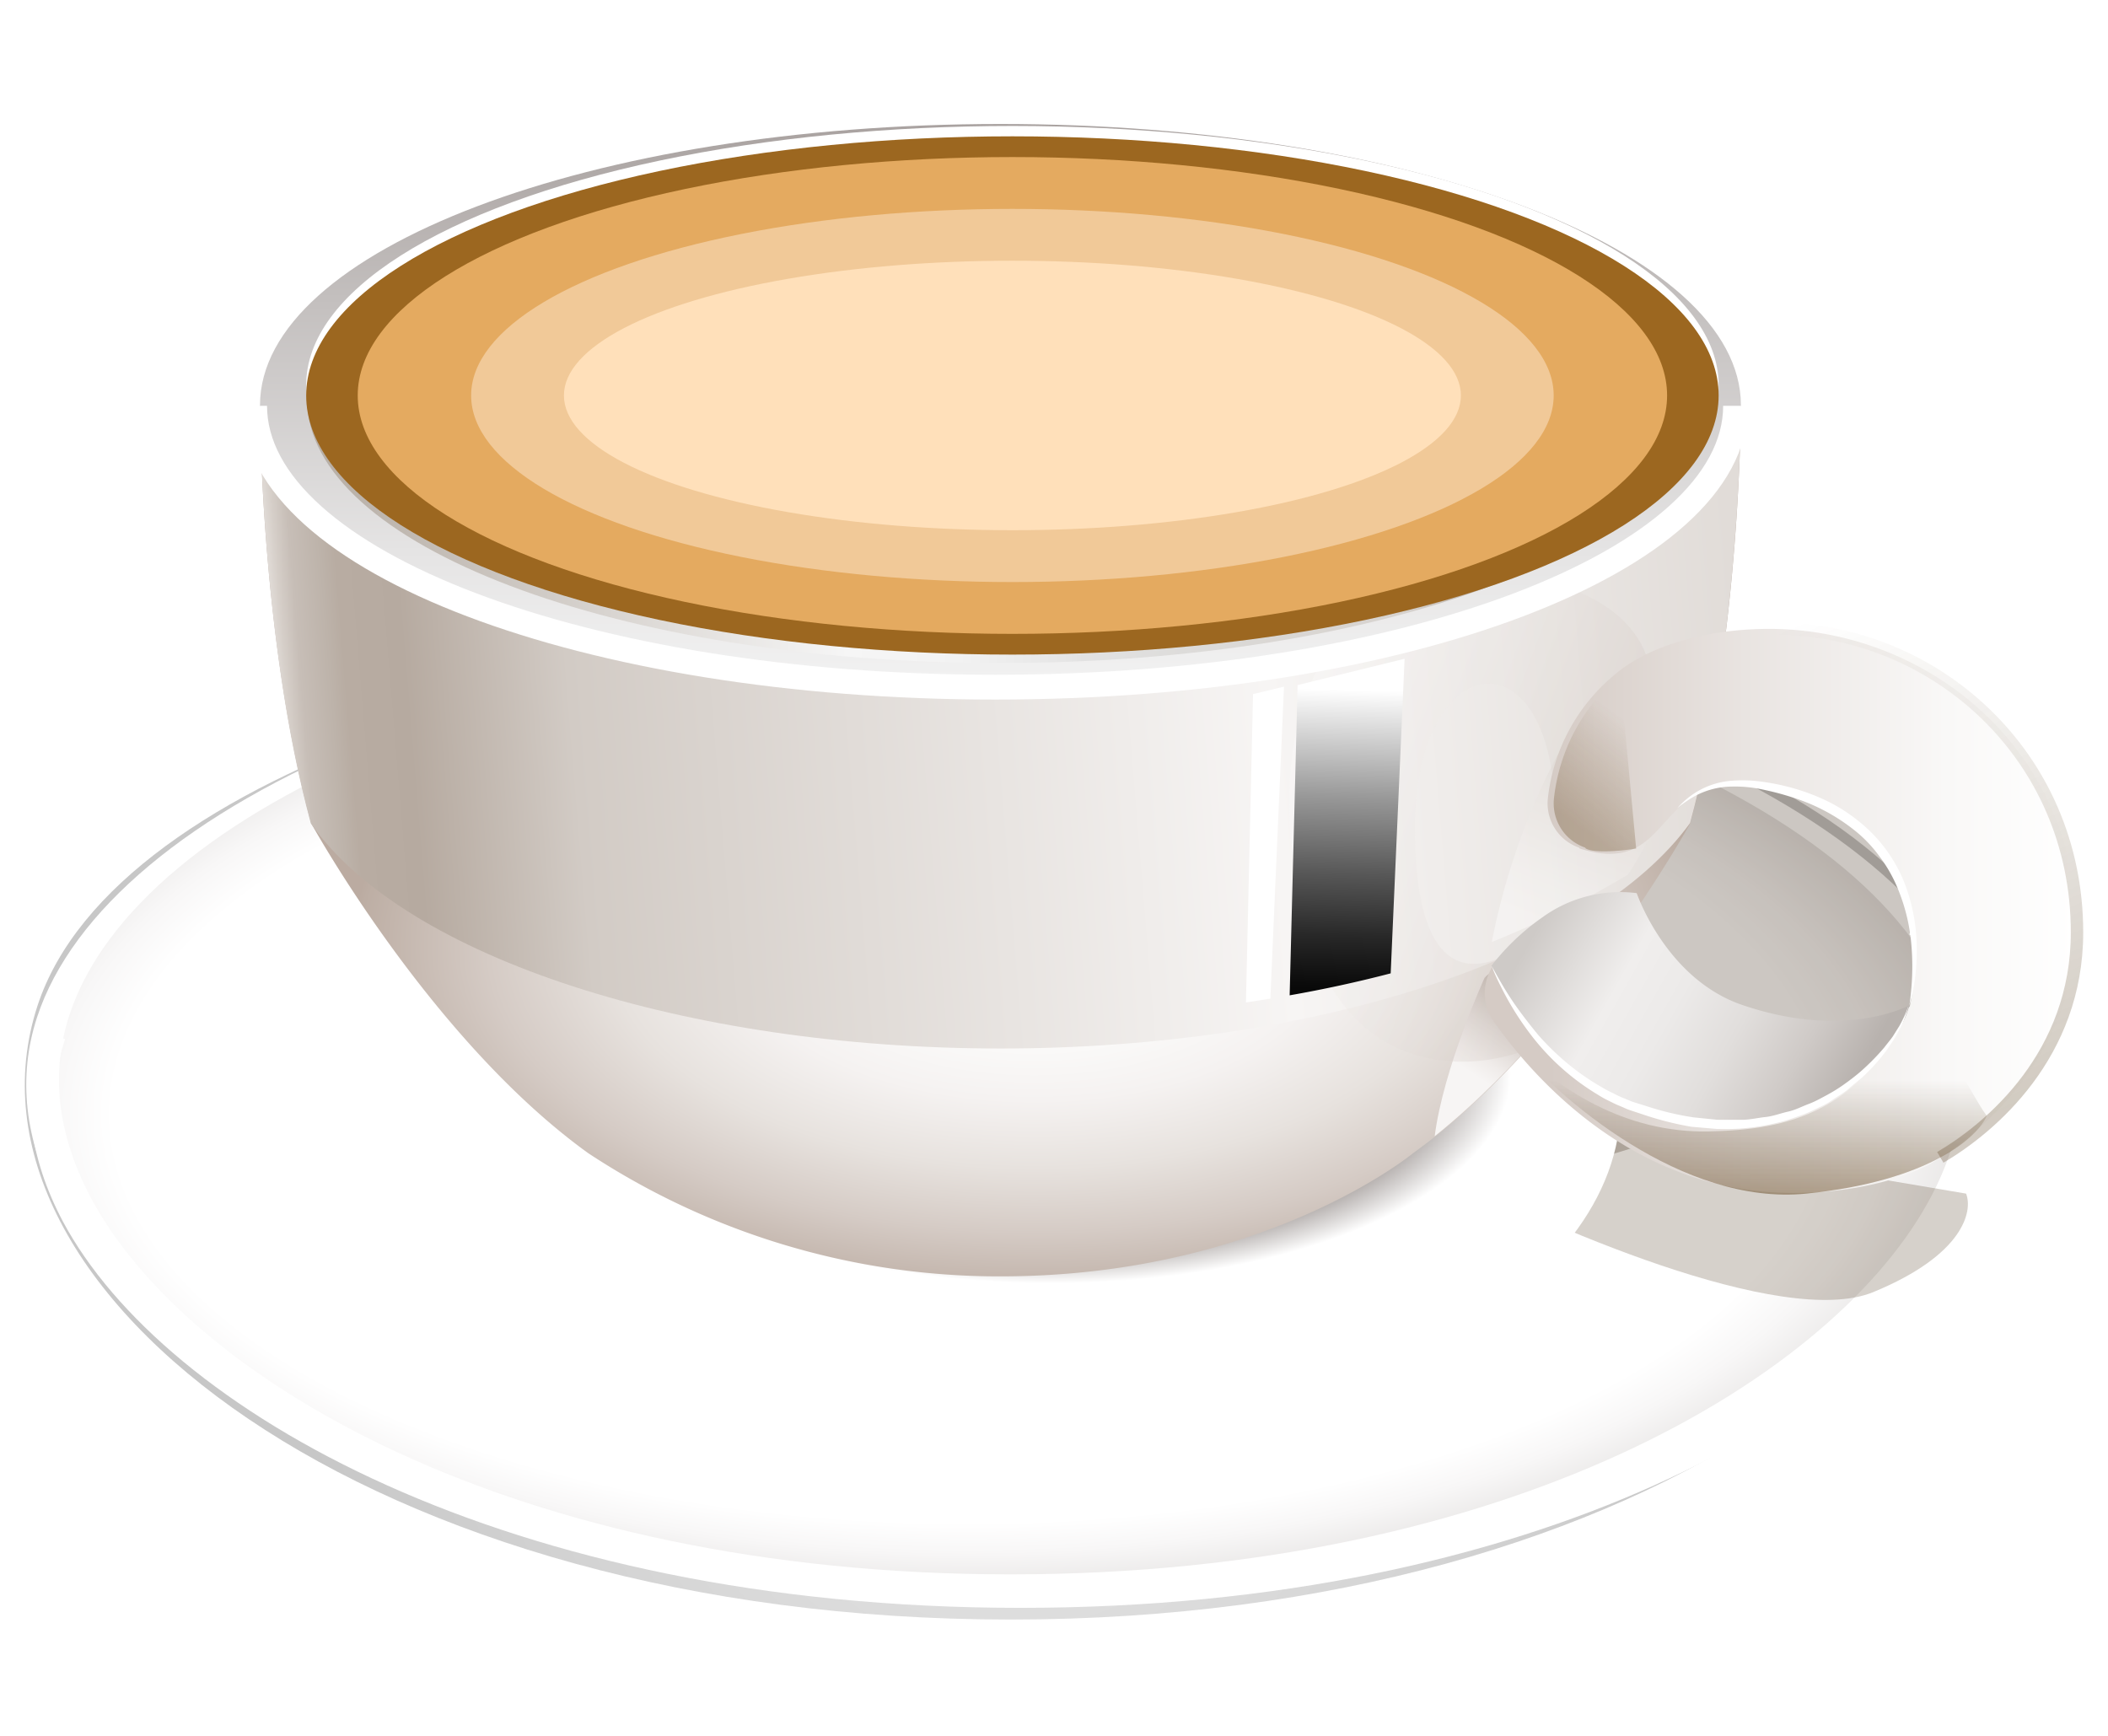 <svg width="170" height="140" fill="none" xmlns="http://www.w3.org/2000/svg"><path d="M159.968 81.111c-6.302-19.228-40.799-30.43-78.471-30.43-32.726 0-72.161 11.194-78.472 30.43-7.483 22.907 26.748 49.509 78.472 49.509 51.724 0 85.988-26.602 78.471-49.509z" fill="url(#paint0_radial)"/><path d="M81.496 128.731c-41.489 0-68.91-16.403-76.842-31.643-2.677-5.159-3.242-10.217-1.663-15.049 2.819-8.594 12.38-16.578 26.914-22.48 14.534-5.902 32.942-9.196 51.591-9.196 18.65 0 36.975 3.269 51.591 9.196 14.617 5.927 24.112 13.886 26.923 22.48 1.571 4.807 1.014 9.865-1.663 15.049-7.932 15.24-35.362 31.643-76.85 31.643z" fill="url(#paint1_linear)"/><path d="M81.497 126.975c-40.11 0-66.624-15.884-74.29-30.598-2.586-5.016-3.134-9.873-1.605-14.522 2.72-8.31 11.965-16.026 26.016-21.736 14.052-5.71 31.853-8.895 49.887-8.895s35.752 3.16 49.887 8.895c14.134 5.735 23.28 13.376 26.024 21.736 1.521 4.648.981 9.53-1.613 14.522-7.675 14.739-34.189 30.598-74.306 30.598z" fill="url(#paint2_radial)"/><g filter="url(#filter0_f)"><path d="M4.3 83.49c-1.573 4.655-1.009 9.52 1.649 14.543 7.878 14.736 35.127 30.644 76.346 30.644 41.227 0 68.476-15.883 76.363-30.644 2.666-4.998 3.221-9.888 1.658-14.543" stroke="#fff" stroke-width="2"/></g><path opacity=".22" d="M130.07 85.843c-3.883-9.564-25.393-16.26-48.573-16.26s-44.69 6.688-48.565 16.26C28.31 97.23 49.636 110.48 81.497 110.48c31.861 0 53.196-13.25 48.573-24.637z" fill="url(#paint3_linear)"/><g filter="url(#filter1_f)" opacity=".34"><path d="M151.072 104.21c-7.317 3.01-26.606-5.434-35.337-10.032l3.326-4.598 39.494 6.688c.554 1.394-.167 4.933-7.483 7.942z" fill="#341E01" fill-opacity=".6"/></g><g filter="url(#filter2_f)" opacity=".34"><path d="M153.982 75.368c17.46 11.286-59.864 26.752-61.527 26.752l19.123-46.817 30.764 2.09 14.134 9.615-2.494 8.36z" fill="#2B1800" fill-opacity=".7"/></g><path style="mix-blend-mode:multiply" d="M80.682 116.516c27.625 0 50.019-12.31 50.019-27.496 0-15.186-22.394-27.497-50.02-27.497-27.624 0-50.019 12.311-50.019 27.497s22.395 27.496 50.02 27.496z" fill="url(#paint4_radial)"/><path d="M140.396 32.731s0 18.568-4.099 33.691c0 0-9.578 17.415-22.341 26.586 0 0-12.006 9.932-33.257 9.932a60.143 60.143 0 01-33.258-9.932c-12.763-9.196-22.333-26.585-22.333-26.585-4.14-15.166-4.14-33.692-4.14-33.692" fill="url(#paint5_radial)"/><path style="mix-blend-mode:multiply" d="M131.899 73.412s-10.751 3.745-12.181 5.459c0 0-3.326 7.315-4.016 12.766 6.768-5.401 12.505-12.808 16.197-18.225z" fill="url(#paint6_linear)"/><path d="M80.682 84.564c25.293 0 47.708-7.282 55.615-18.183 4.099-15.132 4.099-33.65 4.099-33.65H20.968s0 18.56 4.099 33.683c7.6 10.86 30.322 18.15 55.615 18.15z" fill="url(#paint7_linear)"/><path style="mix-blend-mode:multiply" opacity=".3" d="M132.83 53.13s-1.363-6.613-13.37-6.764c-12.006-.15-15.481 9.94-15.481 18.134 0 7.432 1.779 19.412 11.923 20.975 10.144 1.564 20.246-9.422 15.623-11.27a8.274 8.274 0 00-7.907 1.33c-2.445 2.132-9.512 6.354-9.512-8.786 0-7.633 3.101-11.705 6.061-11.613 2.303.084 4.523 2.684 5.114 8.093 0 0 3.857 2.35 6.244-.627 2.386-2.976 1.305-9.472 1.305-9.472z" fill="url(#paint8_linear)"/><path style="mix-blend-mode:multiply" opacity=".4" d="M125.622 60.846a55.235 55.235 0 00-5.313 15.124 77.062 77.062 0 0010.983-5.434 35.01 35.01 0 003.093-5.986c.89-3.093-8.763-3.704-8.763-3.704z" fill="url(#paint9_linear)"/><path d="M80.682 55.379c32.979 0 59.714-10.159 59.714-22.69C140.396 20.16 113.661 10 80.682 10c-32.98 0-59.715 10.158-59.715 22.69 0 12.53 26.735 22.689 59.715 22.689z" fill="url(#paint10_linear)"/><path d="M80.682 53.472c30.881 0 55.915-9.51 55.915-21.243 0-11.732-25.034-21.243-55.915-21.243-30.88 0-55.914 9.51-55.914 21.243 0 11.732 25.033 21.243 55.914 21.243z" fill="url(#paint11_linear)"/><path d="M127.326 68.354a3.752 3.752 0 01-1.948-1.561 3.78 3.78 0 01-.546-2.444 15.071 15.071 0 015.321-9.882c2.66-2.324 7.35-3.745 12.521-3.745 12.763 0 24.744 9.731 24.744 24.077 0 9.84-7.366 16.486-11.49 18.911-2.445 1.446-6.652 2.508-11.333 2.508-12.837 0-20.969-9.33-24.112-13.81a3.978 3.978 0 01.158-4.832 18.863 18.863 0 013.767-3.47 10.688 10.688 0 017.607-1.957s2.37 6.972 8.589 9.046c8.315 2.784 13.403 0 13.403 0s3.592-14.212-10.809-17.556c-10.293-2.383-7.707 7.323-15.797 4.798l-.075-.083z" fill="url(#paint12_linear)"/><g filter="url(#filter3_f)"><path d="M145.668 96.268c-9.978 1.003-19.955-7.663-23.696-12.122 3.658 3.678 9.04 7.234 15.797 7.106 6.679-.126 12.056-1.672 16.213-9.614.93-1.776 4.712 6.27 6.236 8.36-.693 1.672-4.573 5.267-14.55 6.27z" fill="url(#paint13_linear)"/></g><g filter="url(#filter4_f)"><path d="M125.869 66.793a3.752 3.752 0 001.948 1.56l.075.084c.746.41 3.015.171 4.056 0l-1.304-13.97a15.072 15.072 0 00-5.321 9.882 3.78 3.78 0 00.546 2.444z" fill="url(#paint14_linear)" fill-opacity=".28"/></g><path d="M153.982 81.078s.083-.485.158-1.355a20.562 20.562 0 000-3.56 15.121 15.121 0 00-1.222-4.8 11.593 11.593 0 00-1.414-2.382 10.636 10.636 0 00-1.979-2.04 15.347 15.347 0 00-4.988-2.634c-.832-.27-1.679-.49-2.536-.66a10.278 10.278 0 00-2.312-.209 6.373 6.373 0 00-3.325.953c-.358.226-.632.426-.832.569l-.274.225.241-.259c.236-.24.489-.464.757-.669a6.33 6.33 0 013.384-1.287 11.04 11.04 0 012.444.075c.897.119 1.784.306 2.652.56a16.72 16.72 0 012.719 1.054c.914.458 1.773 1.02 2.561 1.672a12.002 12.002 0 013.534 4.782 14.75 14.75 0 011.022 5.066 17.35 17.35 0 01-.274 3.611 10.52 10.52 0 01-.316 1.288z" fill="#fff"/><path d="M153.982 81.078s-5.089 2.817-13.403 0c-6.219-2.074-8.589-9.046-8.589-9.046a10.69 10.69 0 00-7.608 1.956 18.719 18.719 0 00-4.099 3.896c1.979 4.289 5.579 9.146 11.233 11.286 13.735 5.242 21.526-4.155 22.466-8.092z" fill="url(#paint15_linear)"/><path d="M120.309 77.918s.307.601.906 1.613c.299.502.682 1.112 1.156 1.772.473.66 1.039 1.388 1.662 2.149.707.807 1.475 1.56 2.295 2.249a19.539 19.539 0 002.927 2.031c.269.16.547.305.831.435.271.145.548.276.832.393.291.109.598.26.873.343l.939.292c1.247.415 2.527.723 3.825.92l1.962.2h1.946c.64 0 1.28-.158 1.912-.225.632-.067 1.214-.301 1.821-.435.607-.133 1.139-.426 1.663-.618.524-.193 1.064-.502 1.563-.77a12.74 12.74 0 001.397-.886c.432-.31.831-.618 1.222-.953a18.725 18.725 0 001.904-1.931c.249-.326.499-.619.698-.903l.524-.836c.222-.394.419-.802.591-1.22l.166-.46-.125.468a8.222 8.222 0 01-.49 1.287l-.474.836c-.183.31-.416.619-.641.97-.549.75-1.164 1.45-1.837 2.09-.366.36-.831.677-1.222 1.037-.391.36-.923.635-1.405.978-.483.343-1.048.569-1.588.836-.541.267-1.164.468-1.771.677-.607.21-1.248.351-1.896.485a17.23 17.23 0 01-1.987.268c-.674.058-1.356.05-2.037.041l-2.046-.175a25.425 25.425 0 01-3.941-1.003l-.939-.31c-.349-.108-.624-.259-.94-.384-.316-.126-.598-.276-.889-.418a7.989 7.989 0 01-.832-.468 19.264 19.264 0 01-5.23-4.607 23.703 23.703 0 01-2.627-4.18 16.416 16.416 0 01-.574-1.246l-.124-.342z" fill="#fff"/><path style="mix-blend-mode:screen" d="M104.004 80.275a102.523 102.523 0 008.148-1.772l1.122-25.373-8.63 2.123-.64 25.022z" fill="url(#paint16_linear)"/><path style="mix-blend-mode:screen" d="M100.479 80.852l1.97-.31 1.098-25.163-2.495.602-.573 24.871z" fill="url(#paint17_linear)"/><g filter="url(#filter5_f)"><ellipse cx="81.646" cy="31.059" rx="56.954" ry="20.9" fill="#fff"/></g><ellipse cx="81.646" cy="31.895" rx="56.954" ry="20.9" fill="#9C6720"/><g filter="url(#filter6_f)"><ellipse cx="81.646" cy="31.895" rx="52.797" ry="19.228" fill="#E4AA60"/></g><g filter="url(#filter7_f)"><ellipse cx="81.646" cy="31.895" rx="43.651" ry="15.048" fill="#F1C998"/></g><g filter="url(#filter8_f)"><ellipse cx="81.646" cy="31.895" rx="36.168" ry="10.868" fill="#FFE0BA"/></g><g filter="url(#filter9_f)"><path d="M143.173 50.705c12.763 0 24.328 10.15 24.328 24.496 0 9.84-6.901 15.717-11.025 18.141" stroke="url(#paint18_linear)" stroke-opacity=".5"/></g><g filter="url(#filter10_f)"><path d="M139.964 32.731c0 12.531-26.735 22.69-59.715 22.69-32.979 0-59.714-10.159-59.714-22.69" stroke="#fff" stroke-width="2"/></g><defs><linearGradient id="paint1_linear" x1="78.075" y1="130.52" x2="78.075" y2="52.538" gradientUnits="userSpaceOnUse"><stop stop-color="#fff"/><stop offset="1" stop-color="#fff"/></linearGradient><linearGradient id="paint3_linear" x1="84.48" y1="110.464" x2="84.48" y2="69.583" gradientUnits="userSpaceOnUse"><stop offset=".33" stop-color="#D8D8D8"/><stop offset="1" stop-color="#B5B5B5"/></linearGradient><linearGradient id="paint6_linear" x1="125.222" y1="77.023" x2="116.376" y2="90.154" gradientUnits="userSpaceOnUse"><stop offset=".24" stop-color="#B6AAA0"/><stop offset=".27" stop-color="#BBB0A7"/><stop offset=".48" stop-color="#DCD5D1"/><stop offset=".64" stop-color="#F0ECEA"/><stop offset=".73" stop-color="#F7F5F4"/></linearGradient><linearGradient id="paint7_linear" x1="21.217" y1="61.323" x2="140.247" y2="51.49" gradientUnits="userSpaceOnUse"><stop stop-color="#FEFEFE"/><stop offset=".01" stop-color="#E8E4E1"/><stop offset=".02" stop-color="#D6CFC9"/><stop offset=".03" stop-color="#C7BEB7"/><stop offset=".05" stop-color="#BDB3AA"/><stop offset=".06" stop-color="#B8ACA2"/><stop offset=".1" stop-color="#B6AAA0"/><stop offset=".21" stop-color="#D2CBC5"/><stop offset=".68" stop-color="#F7F5F4"/><stop offset="1" stop-color="#E1DCD8"/></linearGradient><linearGradient id="paint8_linear" x1="101.95" y1="59.316" x2="130.033" y2="69.807" gradientUnits="userSpaceOnUse"><stop stop-color="#fff"/><stop offset=".22" stop-color="#F9F8F7"/><stop offset=".56" stop-color="#E9E4E1"/><stop offset=".89" stop-color="#D5CBC5"/><stop offset=".98" stop-color="#D5CBC5"/></linearGradient><linearGradient id="paint9_linear" x1="131.134" y1="59.392" x2="124.931" y2="74.876" gradientUnits="userSpaceOnUse"><stop offset=".11" stop-color="#D5CBC5"/><stop offset=".44" stop-color="#E9E4E1"/><stop offset=".78" stop-color="#F9F8F7"/><stop offset="1" stop-color="#fff"/></linearGradient><linearGradient id="paint10_linear" x1="80.682" y1="55.379" x2="80.682" y2="10" gradientUnits="userSpaceOnUse"><stop stop-color="#F2F2F2"/><stop offset=".24" stop-color="#E5E4E4"/><stop offset=".69" stop-color="#C3BFBE"/><stop offset="1" stop-color="#A9A2A0"/></linearGradient><linearGradient id="paint11_linear" x1="24.759" y1="32.229" x2="136.597" y2="32.229" gradientUnits="userSpaceOnUse"><stop stop-color="#B6ADA4"/><stop offset=".13" stop-color="#C9C3BD"/><stop offset=".39" stop-color="#F6F6F6"/><stop offset=".47" stop-color="#F2F2F2"/><stop offset=".55" stop-color="#E5E5E5"/><stop offset=".56" stop-color="#E2E2E2"/><stop offset=".68" stop-color="#DAD8D5"/><stop offset=".79" stop-color="#D7D3CF"/><stop offset=".84" stop-color="#C1B9B2"/><stop offset=".9" stop-color="#B1A79D"/><stop offset=".95" stop-color="#A79C91"/><stop offset="1" stop-color="#A4988D"/></linearGradient><linearGradient id="paint12_linear" x1="119.718" y1="73.412" x2="167.418" y2="73.412" gradientUnits="userSpaceOnUse"><stop offset=".02" stop-color="#D5CBC5"/><stop offset=".11" stop-color="#D5CBC5"/><stop offset=".44" stop-color="#E9E4E1"/><stop offset=".78" stop-color="#F9F8F7"/><stop offset="1" stop-color="#fff"/></linearGradient><linearGradient id="paint13_linear" x1="141.095" y1="81.384" x2="141.095" y2="96.348" gradientUnits="userSpaceOnUse"><stop offset=".385" stop-color="#361F00" stop-opacity="0"/><stop offset="1" stop-color="#563408" stop-opacity=".43"/></linearGradient><linearGradient id="paint14_linear" x1="125.297" y1="65.336" x2="130.74" y2="57.84" gradientUnits="userSpaceOnUse"><stop stop-color="#5A380B"/><stop offset="1" stop-color="#5A380B" stop-opacity="0"/></linearGradient><linearGradient id="paint15_linear" x1="124.083" y1="74.607" x2="148.768" y2="88.544" gradientUnits="userSpaceOnUse"><stop stop-color="#CECAC7"/><stop offset=".28" stop-color="#F0EEED"/><stop offset=".45" stop-color="#ECEAE9"/><stop offset=".64" stop-color="#E1DEDC"/><stop offset=".83" stop-color="#CFCAC7"/><stop offset="1" stop-color="#B8B2AE"/></linearGradient><linearGradient id="paint16_linear" x1="108.909" y1="55.63" x2="108.254" y2="81.746" gradientUnits="userSpaceOnUse"><stop stop-color="#fff"/><stop offset=".06" stop-color="#ECECEC"/><stop offset=".33" stop-color="#999"/><stop offset=".57" stop-color="#575757"/><stop offset=".76" stop-color="#282828"/><stop offset=".91" stop-color="#0B0B0B"/><stop offset="1"/></linearGradient><linearGradient id="paint17_linear" x1="582.957" y1="2423.38" x2="436.733" y2="3136.39" gradientUnits="userSpaceOnUse"><stop stop-color="#fff"/><stop offset=".06" stop-color="#ECECEC"/><stop offset=".33" stop-color="#999"/><stop offset=".57" stop-color="#575757"/><stop offset=".76" stop-color="#282828"/><stop offset=".91" stop-color="#0B0B0B"/><stop offset="1"/></linearGradient><linearGradient id="paint18_linear" x1="159.386" y1="90.416" x2="142.602" y2="51.19" gradientUnits="userSpaceOnUse"><stop stop-color="#4A2F0A" stop-opacity=".5"/><stop offset="1" stop-color="#4A2F0A" stop-opacity="0"/></linearGradient><filter id="filter0_f" x=".43" y="81.17" width="163.752" height="50.507" filterUnits="userSpaceOnUse" color-interpolation-filters="sRGB"><feFlood flood-opacity="0" result="BackgroundImageFix"/><feBlend in="SourceGraphic" in2="BackgroundImageFix" result="shape"/><feGaussianBlur stdDeviation="1" result="effect1_foregroundBlur"/></filter><filter id="filter1_f" x="107.735" y="81.58" width="58.966" height="31.264" filterUnits="userSpaceOnUse" color-interpolation-filters="sRGB"><feFlood flood-opacity="0" result="BackgroundImageFix"/><feBlend in="SourceGraphic" in2="BackgroundImageFix" result="shape"/><feGaussianBlur stdDeviation="4" result="effect1_foregroundBlur"/></filter><filter id="filter2_f" x="88.455" y="51.303" width="72.092" height="54.817" filterUnits="userSpaceOnUse" color-interpolation-filters="sRGB"><feFlood flood-opacity="0" result="BackgroundImageFix"/><feBlend in="SourceGraphic" in2="BackgroundImageFix" result="shape"/><feGaussianBlur stdDeviation="2" result="effect1_foregroundBlur"/></filter><filter id="filter3_f" x="117.972" y="77.384" width="46.246" height="22.964" filterUnits="userSpaceOnUse" color-interpolation-filters="sRGB"><feFlood flood-opacity="0" result="BackgroundImageFix"/><feBlend in="SourceGraphic" in2="BackgroundImageFix" result="shape"/><feGaussianBlur stdDeviation="2" result="effect1_foregroundBlur"/></filter><filter id="filter4_f" x="121.297" y="50.468" width="14.652" height="22.196" filterUnits="userSpaceOnUse" color-interpolation-filters="sRGB"><feFlood flood-opacity="0" result="BackgroundImageFix"/><feBlend in="SourceGraphic" in2="BackgroundImageFix" result="shape"/><feGaussianBlur stdDeviation="2" result="effect1_foregroundBlur"/></filter><filter id="filter5_f" x="22.692" y="8.159" width="117.908" height="45.801" filterUnits="userSpaceOnUse" color-interpolation-filters="sRGB"><feFlood flood-opacity="0" result="BackgroundImageFix"/><feBlend in="SourceGraphic" in2="BackgroundImageFix" result="shape"/><feGaussianBlur stdDeviation="1" result="effect1_foregroundBlur"/></filter><filter id="filter6_f" x="24.85" y="8.667" width="113.593" height="46.457" filterUnits="userSpaceOnUse" color-interpolation-filters="sRGB"><feFlood flood-opacity="0" result="BackgroundImageFix"/><feBlend in="SourceGraphic" in2="BackgroundImageFix" result="shape"/><feGaussianBlur stdDeviation="2" result="effect1_foregroundBlur"/></filter><filter id="filter7_f" x="33.995" y="12.847" width="95.302" height="38.096" filterUnits="userSpaceOnUse" color-interpolation-filters="sRGB"><feFlood flood-opacity="0" result="BackgroundImageFix"/><feBlend in="SourceGraphic" in2="BackgroundImageFix" result="shape"/><feGaussianBlur stdDeviation="2" result="effect1_foregroundBlur"/></filter><filter id="filter8_f" x="41.478" y="17.027" width="80.336" height="29.736" filterUnits="userSpaceOnUse" color-interpolation-filters="sRGB"><feFlood flood-opacity="0" result="BackgroundImageFix"/><feBlend in="SourceGraphic" in2="BackgroundImageFix" result="shape"/><feGaussianBlur stdDeviation="2" result="effect1_foregroundBlur"/></filter><filter id="filter9_f" x="141.173" y="48.205" width="28.828" height="47.568" filterUnits="userSpaceOnUse" color-interpolation-filters="sRGB"><feFlood flood-opacity="0" result="BackgroundImageFix"/><feBlend in="SourceGraphic" in2="BackgroundImageFix" result="shape"/><feGaussianBlur stdDeviation="1" result="effect1_foregroundBlur"/></filter><filter id="filter10_f" x="15.535" y="28.731" width="129.429" height="31.689" filterUnits="userSpaceOnUse" color-interpolation-filters="sRGB"><feFlood flood-opacity="0" result="BackgroundImageFix"/><feBlend in="SourceGraphic" in2="BackgroundImageFix" result="shape"/><feGaussianBlur stdDeviation="2" result="effect1_foregroundBlur"/></filter><radialGradient id="paint0_radial" cx="0" cy="0" r="1" gradientUnits="userSpaceOnUse" gradientTransform="matrix(59.548 0 0 85.622 81.497 90.177)"><stop offset=".01" stop-color="#F0F0F0"/><stop offset="1" stop-color="#C7C7C7"/></radialGradient><radialGradient id="paint2_radial" cx="0" cy="0" r="1" gradientUnits="userSpaceOnUse" gradientTransform="matrix(83.523 0 0 40.311 78.075 89.867)"><stop offset=".82" stop-color="#fff"/><stop offset=".88" stop-color="#F8F7F7"/><stop offset=".98" stop-color="#E4E2E1"/><stop offset="1" stop-color="#E0DDDC"/></radialGradient><radialGradient id="paint4_radial" cx="0" cy="0" r="1" gradientUnits="userSpaceOnUse" gradientTransform="matrix(37.218 0 0 16.917 84.728 86.561)"><stop offset=".51" stop-color="#1C0B05"/><stop offset=".56" stop-color="#2A1A14"/><stop offset=".65" stop-color="#4D403B"/><stop offset=".77" stop-color="#877E7B"/><stop offset=".92" stop-color="#D5D2D1"/><stop offset="1" stop-color="#fff"/></radialGradient><radialGradient id="paint5_radial" cx="0" cy="0" r="1" gradientUnits="userSpaceOnUse" gradientTransform="matrix(55.008 0 0 28.762 83.418 76.388)"><stop stop-color="#fff"/><stop offset=".23" stop-color="#FCFCFB"/><stop offset=".43" stop-color="#F5F2F1"/><stop offset=".62" stop-color="#E7E2DE"/><stop offset=".8" stop-color="#D5CBC5"/><stop offset=".99" stop-color="#BDAEA4"/><stop offset="1" stop-color="#BBABA1"/></radialGradient></defs></svg>